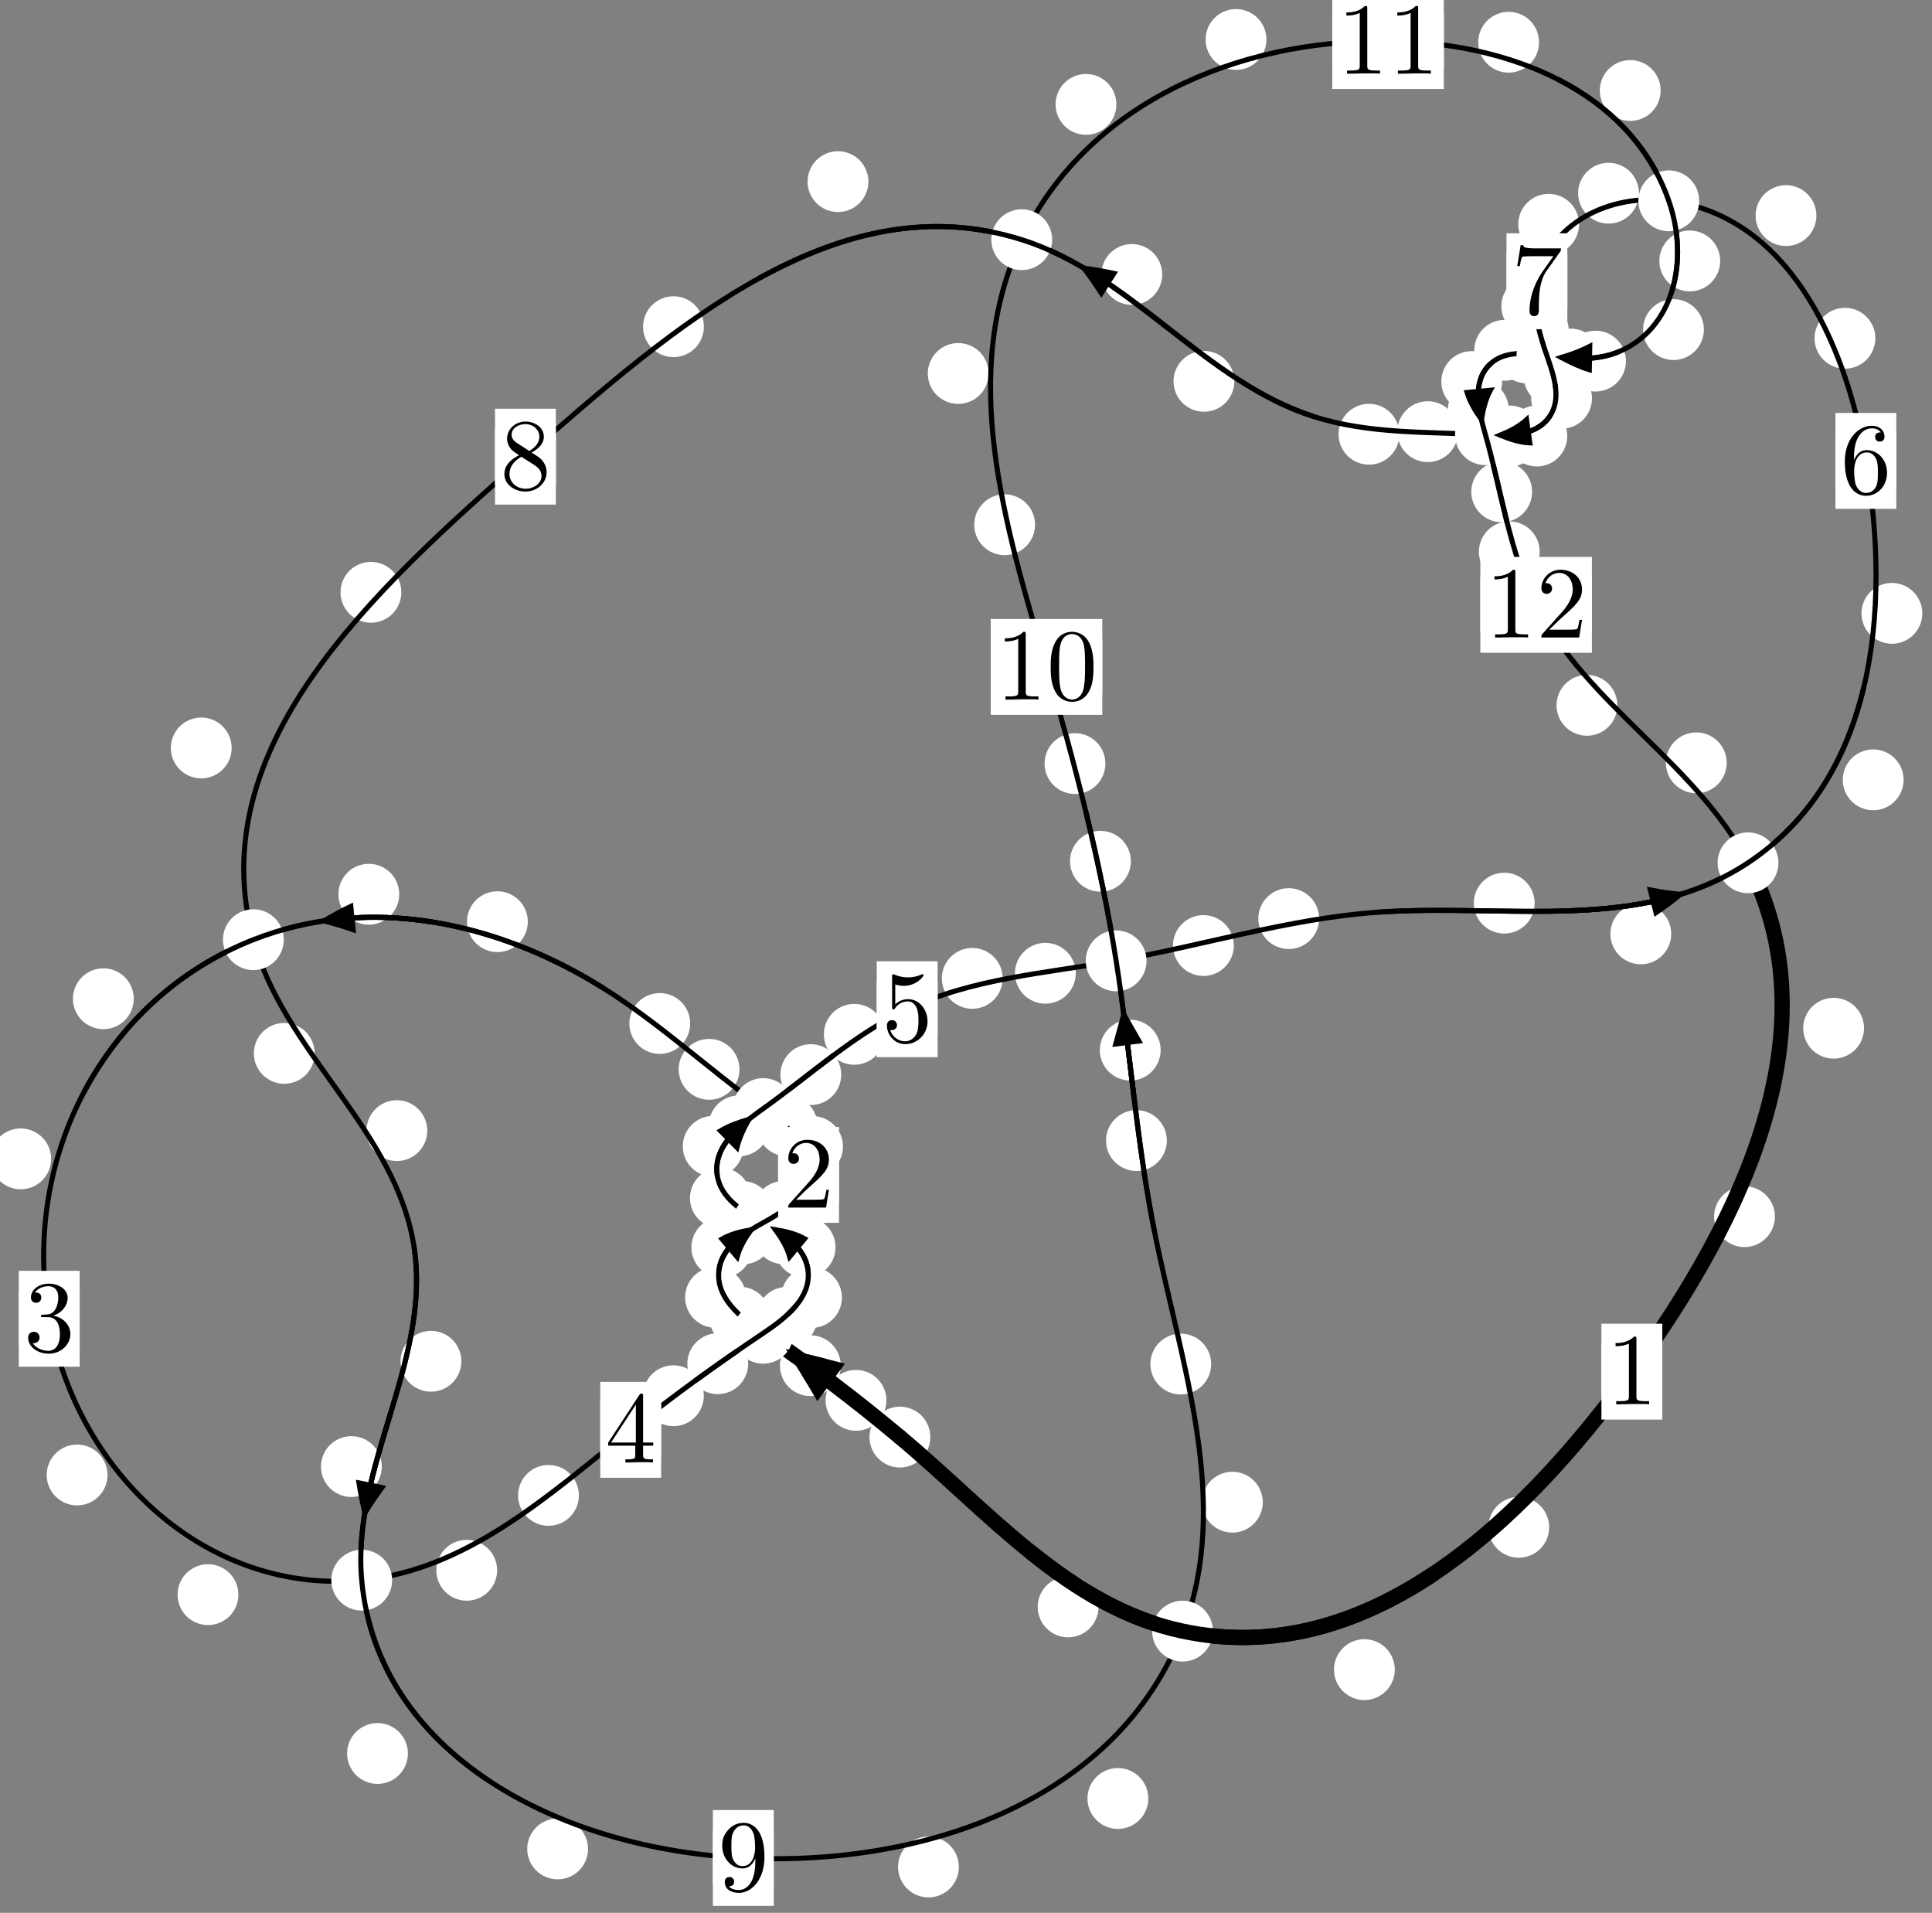 <?xml version="1.0"?>
<!-- Created by MetaPost 1.999 on 2021.07.05:2356 -->
<svg version="1.1" xmlns="http://www.w3.org/2000/svg" xmlns:xlink="http://www.w3.org/1999/xlink" width="189.864" height="187.948" viewBox="0 0 189.864 187.948">
<rect x="0" y="0" width="189.864" height="187.948" fill="#808080" stroke="none"/>
<!-- Original BoundingBox: -75.952896 -56.267349 113.911163 131.680389 -->
  <defs>
    <g transform="scale(0.01,0.01)" id="GLYPHcmr10_48">
      <path style="fill-rule: evenodd;" d="M460 -320C460 -400,455 -480,420 -554C374 -650,292 -666,250 -666C190 -666,117 -640,76 -547C44 -478,39 -400,39 -320C39 -245,43 -155,84 -79C127 2,200 22,249 22C303 22,379 1,423 -94C455 -163,460 -241,460 -320M249 -0C210 -0,151 -25,133 -121C122 -181,122 -273,122 -332C122 -396,122 -462,130 -516C149 -635,224 -644,249 -644C282 -644,348 -626,367 -527C377 -471,377 -395,377 -332C377 -257,377 -189,366 -125C351 -30,294 -0,249 -0"></path>
    </g>
    <g transform="scale(0.01,0.01)" id="GLYPHcmr10_49">
      <path style="fill-rule: evenodd;" d="M294 -640C294 -664,294 -666,271 -666C209 -602,121 -602,89 -602L89 -571C109 -571,168 -571,220 -597L220 -79C220 -43,217 -31,127 -31L95 -31L95 -0L257 -0L130 -3L217 -3L257 -3L297 -3L384 -3L419 -0L419 -31L387 -31C297 -31,294 -42,294 -79"></path>
    </g>
    <g transform="scale(0.01,0.01)" id="GLYPHcmr10_50">
      <path style="fill-rule: evenodd;" d="M127 -77L233 -180C389 -318,449 -372,449 -472C449 -586,359 -666,237 -666C124 -666,50 -574,50 -485C50 -429,100 -429,103 -429C120 -429,155 -441,155 -482C155 -508,137 -534,102 -534C94 -534,92 -534,89 -533C112 -598,166 -635,224 -635C315 -635,358 -554,358 -472C358 -392,308 -313,253 -251L61 -37C50 -26,50 -24,50 -0L421 -0L449 -174L424 -174C419 -144,412 -100,402 -85C395 -77,329 -77,307 -77"></path>
    </g>
    <g transform="scale(0.01,0.01)" id="GLYPHcmr10_51">
      <path style="fill-rule: evenodd;" d="M290 -352C372 -379,430 -449,430 -528C430 -610,342 -666,246 -666C145 -666,69 -606,69 -530C69 -497,91 -478,120 -478C151 -478,171 -500,171 -529C171 -579,124 -579,109 -579C140 -628,206 -641,242 -641C283 -641,338 -619,338 -529C338 -517,336 -459,310 -415C280 -367,246 -364,221 -363C213 -362,189 -360,182 -360C174 -359,167 -358,167 -348C167 -337,174 -337,191 -337L235 -337C317 -337,354 -269,354 -171C354 -35,285 -6,241 -6C198 -6,123 -23,88 -82C123 -77,154 -99,154 -137C154 -173,127 -193,98 -193C74 -193,42 -179,42 -135C42 -44,135 22,244 22C366 22,457 -69,457 -171C457 -253,394 -331,290 -352"></path>
    </g>
    <g transform="scale(0.01,0.01)" id="GLYPHcmr10_52">
      <path style="fill-rule: evenodd;" d="M294 -165L294 -78C294 -42,292 -31,218 -31L197 -31L197 -0L332 -0L238 -3L290 -3L332 -3L374 -3L427 -3L468 -0L468 -31L447 -31C373 -31,371 -42,371 -78L371 -165L471 -165L471 -196L371 -196L371 -651C371 -671,371 -677,355 -677C346 -677,343 -677,335 -665L28 -196L28 -165M300 -196L56 -196L300 -569"></path>
    </g>
    <g transform="scale(0.01,0.01)" id="GLYPHcmr10_53">
      <path style="fill-rule: evenodd;" d="M449 -201C449 -320,367 -420,259 -420C211 -420,168 -404,132 -369L132 -564C152 -558,185 -551,217 -551C340 -551,410 -642,410 -655C410 -661,407 -666,400 -666C399 -666,397 -666,392 -663C372 -654,323 -634,256 -634C216 -634,170 -641,123 -662C115 -665,113 -665,111 -665C101 -665,101 -657,101 -641L101 -345C101 -327,101 -319,115 -319C122 -319,124 -322,128 -328C139 -344,176 -398,257 -398C309 -398,334 -352,342 -334C358 -297,360 -258,360 -208C360 -173,360 -113,336 -71C312 -32,275 -6,229 -6C156 -6,99 -59,82 -118C85 -117,88 -116,99 -116C132 -116,149 -141,149 -165C149 -189,132 -214,99 -214C85 -214,50 -207,50 -161C50 -75,119 22,231 22C347 22,449 -74,449 -201"></path>
    </g>
    <g transform="scale(0.01,0.01)" id="GLYPHcmr10_54">
      <path style="fill-rule: evenodd;" d="M132 -328L132 -352C132 -605,256 -641,307 -641C331 -641,373 -635,395 -601C380 -601,340 -601,340 -556C340 -525,364 -510,386 -510C402 -510,432 -519,432 -558C432 -618,388 -666,305 -666C177 -666,42 -537,42 -316C42 -49,158 22,251 22C362 22,457 -72,457 -204C457 -331,368 -427,257 -427C189 -427,152 -376,132 -328M251 -6C188 -6,158 -66,152 -81C134 -128,134 -208,134 -226C134 -304,166 -404,256 -404C272 -404,318 -404,349 -342C367 -305,367 -254,367 -205C367 -157,367 -107,350 -71C320 -11,274 -6,251 -6"></path>
    </g>
    <g transform="scale(0.01,0.01)" id="GLYPHcmr10_55">
      <path style="fill-rule: evenodd;" d="M476 -609C485 -621,485 -623,485 -644L242 -644C120 -644,118 -657,114 -676L89 -676L56 -470L81 -470C84 -486,93 -549,106 -561C113 -567,191 -567,204 -567L411 -567C400 -551,321 -442,299 -409C209 -274,176 -135,176 -33C176 -23,176 22,222 22C268 22,268 -23,268 -33L268 -84C268 -139,271 -194,279 -248C283 -271,297 -357,341 -419"></path>
    </g>
    <g transform="scale(0.01,0.01)" id="GLYPHcmr10_56">
      <path style="fill-rule: evenodd;" d="M163 -457C117 -487,113 -521,113 -538C113 -599,178 -641,249 -641C322 -641,386 -589,386 -517C386 -460,347 -412,287 -377M309 -362C381 -399,430 -451,430 -517C430 -609,341 -666,250 -666C150 -666,69 -592,69 -499C69 -481,71 -436,113 -389C124 -377,161 -352,186 -335C128 -306,42 -250,42 -151C42 -45,144 22,249 22C362 22,457 -61,457 -168C457 -204,446 -249,408 -291C389 -312,373 -322,309 -362M209 -320L332 -242C360 -223,407 -193,407 -132C407 -58,332 -6,250 -6C164 -6,92 -68,92 -151C92 -209,124 -273,209 -320"></path>
    </g>
    <g transform="scale(0.01,0.01)" id="GLYPHcmr10_57">
      <path style="fill-rule: evenodd;" d="M367 -318L367 -286C367 -52,263 -6,205 -6C188 -6,134 -8,107 -42C151 -42,159 -71,159 -88C159 -119,135 -134,113 -134C97 -134,67 -125,67 -86C67 -19,121 22,206 22C335 22,457 -114,457 -329C457 -598,342 -666,253 -666C198 -666,149 -648,106 -603C65 -558,42 -516,42 -441C42 -316,130 -218,242 -218C303 -218,344 -260,367 -318M243 -241C227 -241,181 -241,150 -304C132 -341,132 -391,132 -440C132 -494,132 -541,153 -578C180 -628,218 -641,253 -641C299 -641,332 -607,349 -562C361 -530,365 -467,365 -421C365 -338,331 -241,243 -241"></path>
    </g>
  </defs>
  <path d="M87.11 137.593C87.11 136.8,86.795 136.04,86.234 135.48C85.674 134.919,84.914 134.604,84.121 134.604C83.328 134.604,82.568 134.919,82.008 135.48C81.447 136.04,81.132 136.8,81.132 137.593C81.132 138.386,81.447 139.146,82.008 139.706C82.568 140.267,83.328 140.582,84.121 140.582C84.914 140.582,85.674 140.267,86.234 139.706C86.795 139.146,87.11 138.386,87.11 137.593Z" style="fill: rgb(100%,100%,100%);stroke: none;"></path>
  <path d="M91.426 141.203C91.426 140.411,91.111 139.651,90.55 139.09C89.99 138.53,89.23 138.215,88.437 138.215C87.644 138.215,86.884 138.53,86.324 139.09C85.763 139.651,85.448 140.411,85.448 141.203C85.448 141.996,85.763 142.756,86.324 143.317C86.884 143.877,87.644 144.192,88.437 144.192C89.23 144.192,89.99 143.877,90.55 143.317C91.111 142.756,91.426 141.996,91.426 141.203Z" style="fill: rgb(100%,100%,100%);stroke: none;"></path>
  <path d="M75.692 129.421C75.692 128.628,75.377 127.868,74.816 127.307C74.256 126.747,73.496 126.432,72.703 126.432C71.91 126.432,71.15 126.747,70.59 127.307C70.029 127.868,69.714 128.628,69.714 129.421C69.714 130.213,70.029 130.973,70.59 131.534C71.15 132.094,71.91 132.409,72.703 132.409C73.496 132.409,74.256 132.094,74.816 131.534C75.377 130.973,75.692 130.213,75.692 129.421Z" style="fill: rgb(100%,100%,100%);stroke: none;"></path>
  <path d="M82.626 134.188C82.626 133.395,82.311 132.635,81.75 132.075C81.19 131.514,80.43 131.199,79.637 131.199C78.844 131.199,78.084 131.514,77.524 132.075C76.963 132.635,76.648 133.395,76.648 134.188C76.648 134.981,76.963 135.741,77.524 136.301C78.084 136.862,78.844 137.177,79.637 137.177C80.43 137.177,81.19 136.862,81.75 136.301C82.311 135.741,82.626 134.981,82.626 134.188Z" style="fill: rgb(100%,100%,100%);stroke: none;"></path>
  <path d="M73.923 122.569C73.923 121.777,73.608 121.017,73.048 120.456C72.487 119.896,71.727 119.581,70.934 119.581C70.141 119.581,69.381 119.896,68.821 120.456C68.26 121.017,67.945 121.777,67.945 122.569C67.945 123.362,68.26 124.122,68.821 124.683C69.381 125.243,70.141 125.558,70.934 125.558C71.727 125.558,72.487 125.243,73.048 124.683C73.608 124.122,73.923 123.362,73.923 122.569Z" style="fill: rgb(100%,100%,100%);stroke: none;"></path>
  <path d="M73.305 127.477C73.305 126.685,72.99 125.925,72.429 125.364C71.869 124.804,71.109 124.489,70.316 124.489C69.523 124.489,68.763 124.804,68.203 125.364C67.642 125.925,67.327 126.685,67.327 127.477C67.327 128.27,67.642 129.03,68.203 129.591C68.763 130.151,69.523 130.466,70.316 130.466C71.109 130.466,71.869 130.151,72.429 129.591C72.99 129.03,73.305 128.27,73.305 127.477Z" style="fill: rgb(100%,100%,100%);stroke: none;"></path>
  <path d="M80.008 119.027C80.008 118.234,79.693 117.474,79.132 116.914C78.572 116.353,77.812 116.038,77.019 116.038C76.226 116.038,75.466 116.353,74.906 116.914C74.345 117.474,74.03 118.234,74.03 119.027C74.03 119.82,74.345 120.58,74.906 121.14C75.466 121.701,76.226 122.016,77.019 122.016C77.812 122.016,78.572 121.701,79.132 121.14C79.693 120.58,80.008 119.82,80.008 119.027Z" style="fill: rgb(100%,100%,100%);stroke: none;"></path>
  <path d="M76 121.239C76 120.446,75.685 119.686,75.124 119.126C74.564 118.565,73.804 118.25,73.011 118.25C72.218 118.25,71.458 118.565,70.898 119.126C70.337 119.686,70.022 120.446,70.022 121.239C70.022 122.032,70.337 122.792,70.898 123.352C71.458 123.913,72.218 124.228,73.011 124.228C73.804 124.228,74.564 123.913,75.124 123.352C75.685 122.792,76 122.032,76 121.239Z" style="fill: rgb(100%,100%,100%);stroke: none;"></path>
  <path d="M82.841 112.653C82.841 111.86,82.526 111.1,81.966 110.54C81.406 109.979,80.645 109.664,79.853 109.664C79.06 109.664,78.3 109.979,77.739 110.54C77.179 111.1,76.864 111.86,76.864 112.653C76.864 113.446,77.179 114.206,77.739 114.766C78.3 115.327,79.06 115.642,79.853 115.642C80.645 115.642,81.406 115.327,81.966 114.766C82.526 114.206,82.841 113.446,82.841 112.653Z" style="fill: rgb(100%,100%,100%);stroke: none;"></path>
  <path d="M82.13 117.698C82.13 116.906,81.815 116.146,81.254 115.585C80.694 115.025,79.934 114.71,79.141 114.71C78.348 114.71,77.588 115.025,77.028 115.585C76.467 116.146,76.152 116.906,76.152 117.698C76.152 118.491,76.467 119.251,77.028 119.812C77.588 120.372,78.348 120.687,79.141 120.687C79.934 120.687,80.694 120.372,81.254 119.812C81.815 119.251,82.13 118.491,82.13 117.698Z" style="fill: rgb(100%,100%,100%);stroke: none;"></path>
  <path d="M72.673 105.071C72.673 104.278,72.358 103.518,71.798 102.957C71.237 102.397,70.477 102.082,69.684 102.082C68.892 102.082,68.131 102.397,67.571 102.957C67.01 103.518,66.696 104.278,66.696 105.071C66.696 105.863,67.01 106.623,67.571 107.184C68.131 107.744,68.892 108.059,69.684 108.059C70.477 108.059,71.237 107.744,71.798 107.184C72.358 106.623,72.673 105.863,72.673 105.071Z" style="fill: rgb(100%,100%,100%);stroke: none;"></path>
  <path d="M80.347 110.626C80.347 109.834,80.032 109.073,79.472 108.513C78.912 107.952,78.151 107.638,77.359 107.638C76.566 107.638,75.806 107.952,75.245 108.513C74.685 109.073,74.37 109.834,74.37 110.626C74.37 111.419,74.685 112.179,75.245 112.74C75.806 113.3,76.566 113.615,77.359 113.615C78.151 113.615,78.912 113.3,79.472 112.74C80.032 112.179,80.347 111.419,80.347 110.626Z" style="fill: rgb(100%,100%,100%);stroke: none;"></path>
  <path d="M51.87 90.563C51.87 89.77,51.555 89.01,50.995 88.449C50.434 87.889,49.674 87.574,48.881 87.574C48.089 87.574,47.329 87.889,46.768 88.449C46.208 89.01,45.893 89.77,45.893 90.563C45.893 91.355,46.208 92.115,46.768 92.676C47.329 93.236,48.089 93.551,48.881 93.551C49.674 93.551,50.434 93.236,50.995 92.676C51.555 92.115,51.87 91.355,51.87 90.563Z" style="fill: rgb(100%,100%,100%);stroke: none;"></path>
  <path d="M67.827 100.565C67.827 99.772,67.512 99.012,66.951 98.452C66.391 97.891,65.631 97.576,64.838 97.576C64.045 97.576,63.285 97.891,62.725 98.452C62.164 99.012,61.849 99.772,61.849 100.565C61.849 101.358,62.164 102.118,62.725 102.678C63.285 103.239,64.045 103.554,64.838 103.554C65.631 103.554,66.391 103.239,66.951 102.678C67.512 102.118,67.827 101.358,67.827 100.565Z" style="fill: rgb(100%,100%,100%);stroke: none;"></path>
  <path d="M13.144 98.134C13.144 97.341,12.829 96.581,12.268 96.021C11.708 95.46,10.948 95.145,10.155 95.145C9.362 95.145,8.602 95.46,8.042 96.021C7.481 96.581,7.166 97.341,7.166 98.134C7.166 98.927,7.481 99.687,8.042 100.247C8.602 100.808,9.362 101.123,10.155 101.123C10.948 101.123,11.708 100.808,12.268 100.247C12.829 99.687,13.144 98.927,13.144 98.134Z" style="fill: rgb(100%,100%,100%);stroke: none;"></path>
  <path d="M39.235 87.866C39.235 87.073,38.92 86.313,38.359 85.752C37.799 85.192,37.039 84.877,36.246 84.877C35.453 84.877,34.693 85.192,34.133 85.752C33.572 86.313,33.257 87.073,33.257 87.866C33.257 88.658,33.572 89.419,34.133 89.979C34.693 90.539,35.453 90.854,36.246 90.854C37.039 90.854,37.799 90.539,38.359 89.979C38.92 89.419,39.235 88.658,39.235 87.866Z" style="fill: rgb(100%,100%,100%);stroke: none;"></path>
  <path d="M10.566 144.926C10.566 144.133,10.251 143.373,9.69 142.813C9.13 142.252,8.37 141.937,7.577 141.937C6.784 141.937,6.024 142.252,5.464 142.813C4.903 143.373,4.588 144.133,4.588 144.926C4.588 145.719,4.903 146.479,5.464 147.039C6.024 147.6,6.784 147.915,7.577 147.915C8.37 147.915,9.13 147.6,9.69 147.039C10.251 146.479,10.566 145.719,10.566 144.926Z" style="fill: rgb(100%,100%,100%);stroke: none;"></path>
  <path d="M5.025 113.866C5.025 113.074,4.71 112.314,4.149 111.753C3.589 111.193,2.829 110.878,2.036 110.878C1.243 110.878,0.483 111.193,-0.077 111.753C-0.638 112.314,-0.953 113.074,-0.953 113.866C-0.953 114.659,-0.638 115.419,-0.077 115.98C0.483 116.54,1.243 116.855,2.036 116.855C2.829 116.855,3.589 116.54,4.149 115.98C4.71 115.419,5.025 114.659,5.025 113.866Z" style="fill: rgb(100%,100%,100%);stroke: none;"></path>
  <path d="M48.855 154.291C48.855 153.498,48.54 152.738,47.98 152.177C47.419 151.617,46.659 151.302,45.866 151.302C45.074 151.302,44.313 151.617,43.753 152.177C43.193 152.738,42.878 153.498,42.878 154.291C42.878 155.083,43.193 155.843,43.753 156.404C44.313 156.964,45.074 157.279,45.866 157.279C46.659 157.279,47.419 156.964,47.98 156.404C48.54 155.843,48.855 155.083,48.855 154.291Z" style="fill: rgb(100%,100%,100%);stroke: none;"></path>
  <path d="M23.428 156.685C23.428 155.892,23.114 155.132,22.553 154.571C21.993 154.011,21.232 153.696,20.44 153.696C19.647 153.696,18.887 154.011,18.326 154.571C17.766 155.132,17.451 155.892,17.451 156.685C17.451 157.477,17.766 158.238,18.326 158.798C18.887 159.359,19.647 159.673,20.44 159.673C21.232 159.673,21.993 159.359,22.553 158.798C23.114 158.238,23.428 157.477,23.428 156.685Z" style="fill: rgb(100%,100%,100%);stroke: none;"></path>
  <path d="M69.169 137.141C69.169 136.348,68.854 135.588,68.294 135.028C67.733 134.467,66.973 134.152,66.18 134.152C65.388 134.152,64.628 134.467,64.067 135.028C63.507 135.588,63.192 136.348,63.192 137.141C63.192 137.934,63.507 138.694,64.067 139.254C64.628 139.815,65.388 140.13,66.18 140.13C66.973 140.13,67.733 139.815,68.294 139.254C68.854 138.694,69.169 137.934,69.169 137.141Z" style="fill: rgb(100%,100%,100%);stroke: none;"></path>
  <path d="M56.89 146.932C56.89 146.139,56.575 145.379,56.015 144.818C55.454 144.258,54.694 143.943,53.901 143.943C53.109 143.943,52.348 144.258,51.788 144.818C51.227 145.379,50.913 146.139,50.913 146.932C50.913 147.724,51.227 148.485,51.788 149.045C52.348 149.606,53.109 149.921,53.901 149.921C54.694 149.921,55.454 149.606,56.015 149.045C56.575 148.485,56.89 147.724,56.89 146.932Z" style="fill: rgb(100%,100%,100%);stroke: none;"></path>
  <path d="M80.322 129.436C80.322 128.643,80.007 127.883,79.447 127.322C78.886 126.762,78.126 126.447,77.333 126.447C76.541 126.447,75.781 126.762,75.22 127.322C74.66 127.883,74.345 128.643,74.345 129.436C74.345 130.228,74.66 130.989,75.22 131.549C75.781 132.11,76.541 132.424,77.333 132.424C78.126 132.424,78.886 132.11,79.447 131.549C80.007 130.989,80.322 130.228,80.322 129.436Z" style="fill: rgb(100%,100%,100%);stroke: none;"></path>
  <path d="M73.526 133.992C73.526 133.199,73.211 132.439,72.65 131.879C72.09 131.318,71.33 131.003,70.537 131.003C69.744 131.003,68.984 131.318,68.424 131.879C67.863 132.439,67.548 133.199,67.548 133.992C67.548 134.785,67.863 135.545,68.424 136.105C68.984 136.666,69.744 136.981,70.537 136.981C71.33 136.981,72.09 136.666,72.65 136.105C73.211 135.545,73.526 134.785,73.526 133.992Z" style="fill: rgb(100%,100%,100%);stroke: none;"></path>
  <path d="M82.108 122.551C82.108 121.758,81.793 120.998,81.232 120.437C80.672 119.877,79.912 119.562,79.119 119.562C78.326 119.562,77.566 119.877,77.006 120.437C76.445 120.998,76.13 121.758,76.13 122.551C76.13 123.343,76.445 124.104,77.006 124.664C77.566 125.225,78.326 125.539,79.119 125.539C79.912 125.539,80.672 125.225,81.232 124.664C81.793 124.104,82.108 123.343,82.108 122.551Z" style="fill: rgb(100%,100%,100%);stroke: none;"></path>
  <path d="M82.737 127.488C82.737 126.696,82.422 125.935,81.861 125.375C81.301 124.814,80.541 124.499,79.748 124.499C78.955 124.499,78.195 124.814,77.635 125.375C77.074 125.935,76.759 126.696,76.759 127.488C76.759 128.281,77.074 129.041,77.635 129.602C78.195 130.162,78.955 130.477,79.748 130.477C80.541 130.477,81.301 130.162,81.861 129.602C82.422 129.041,82.737 128.281,82.737 127.488Z" style="fill: rgb(100%,100%,100%);stroke: none;"></path>
  <path d="M75.939 119.038C75.939 118.246,75.625 117.485,75.064 116.925C74.504 116.365,73.743 116.05,72.951 116.05C72.158 116.05,71.398 116.365,70.837 116.925C70.277 117.485,69.962 118.246,69.962 119.038C69.962 119.831,70.277 120.591,70.837 121.152C71.398 121.712,72.158 122.027,72.951 122.027C73.743 122.027,74.504 121.712,75.064 121.152C75.625 120.591,75.939 119.831,75.939 119.038Z" style="fill: rgb(100%,100%,100%);stroke: none;"></path>
  <path d="M80.004 121.226C80.004 120.433,79.689 119.673,79.128 119.113C78.568 118.552,77.808 118.237,77.015 118.237C76.222 118.237,75.462 118.552,74.902 119.113C74.341 119.673,74.026 120.433,74.026 121.226C74.026 122.019,74.341 122.779,74.902 123.339C75.462 123.9,76.222 124.215,77.015 124.215C77.808 124.215,78.568 123.9,79.128 123.339C79.689 122.779,80.004 122.019,80.004 121.226Z" style="fill: rgb(100%,100%,100%);stroke: none;"></path>
  <path d="M73.077 112.632C73.077 111.84,72.762 111.08,72.202 110.519C71.641 109.959,70.881 109.644,70.088 109.644C69.296 109.644,68.535 109.959,67.975 110.519C67.415 111.08,67.1 111.84,67.1 112.632C67.1 113.425,67.415 114.185,67.975 114.746C68.535 115.306,69.296 115.621,70.088 115.621C70.881 115.621,71.641 115.306,72.202 114.746C72.762 114.185,73.077 113.425,73.077 112.632Z" style="fill: rgb(100%,100%,100%);stroke: none;"></path>
  <path d="M73.783 117.715C73.783 116.922,73.468 116.162,72.908 115.601C72.348 115.041,71.587 114.726,70.795 114.726C70.002 114.726,69.242 115.041,68.681 115.601C68.121 116.162,67.806 116.922,67.806 117.715C67.806 118.507,68.121 119.268,68.681 119.828C69.242 120.389,70.002 120.704,70.795 120.704C71.587 120.704,72.348 120.389,72.908 119.828C73.468 119.268,73.783 118.507,73.783 117.715Z" style="fill: rgb(100%,100%,100%);stroke: none;"></path>
  <path d="M82.671 105.589C82.671 104.796,82.356 104.036,81.796 103.476C81.235 102.915,80.475 102.6,79.683 102.6C78.89 102.6,78.13 102.915,77.569 103.476C77.009 104.036,76.694 104.796,76.694 105.589C76.694 106.382,77.009 107.142,77.569 107.702C78.13 108.263,78.89 108.578,79.683 108.578C80.475 108.578,81.235 108.263,81.796 107.702C82.356 107.142,82.671 106.382,82.671 105.589Z" style="fill: rgb(100%,100%,100%);stroke: none;"></path>
  <path d="M75.621 110.623C75.621 109.83,75.306 109.07,74.746 108.509C74.185 107.949,73.425 107.634,72.633 107.634C71.84 107.634,71.08 107.949,70.519 108.509C69.959 109.07,69.644 109.83,69.644 110.623C69.644 111.415,69.959 112.175,70.519 112.736C71.08 113.296,71.84 113.611,72.633 113.611C73.425 113.611,74.185 113.296,74.746 112.736C75.306 112.175,75.621 111.415,75.621 110.623Z" style="fill: rgb(100%,100%,100%);stroke: none;"></path>
  <path d="M98.535 96.133C98.535 95.34,98.22 94.58,97.659 94.019C97.099 93.459,96.339 93.144,95.546 93.144C94.753 93.144,93.993 93.459,93.433 94.019C92.872 94.58,92.557 95.34,92.557 96.133C92.557 96.925,92.872 97.686,93.433 98.246C93.993 98.806,94.753 99.121,95.546 99.121C96.339 99.121,97.099 98.806,97.659 98.246C98.22 97.686,98.535 96.925,98.535 96.133Z" style="fill: rgb(100%,100%,100%);stroke: none;"></path>
  <path d="M86.943 101.629C86.943 100.836,86.628 100.076,86.067 99.515C85.507 98.955,84.747 98.64,83.954 98.64C83.161 98.64,82.401 98.955,81.841 99.515C81.28 100.076,80.965 100.836,80.965 101.629C80.965 102.421,81.28 103.181,81.841 103.742C82.401 104.302,83.161 104.617,83.954 104.617C84.747 104.617,85.507 104.302,86.067 103.742C86.628 103.181,86.943 102.421,86.943 101.629Z" style="fill: rgb(100%,100%,100%);stroke: none;"></path>
  <path d="M121.253 92.905C121.253 92.112,120.938 91.352,120.378 90.792C119.817 90.231,119.057 89.916,118.264 89.916C117.472 89.916,116.711 90.231,116.151 90.792C115.59 91.352,115.276 92.112,115.276 92.905C115.276 93.698,115.59 94.458,116.151 95.018C116.711 95.579,117.472 95.894,118.264 95.894C119.057 95.894,119.817 95.579,120.378 95.018C120.938 94.458,121.253 93.698,121.253 92.905Z" style="fill: rgb(100%,100%,100%);stroke: none;"></path>
  <path d="M105.72 95.63C105.72 94.838,105.405 94.078,104.845 93.517C104.284 92.957,103.524 92.642,102.731 92.642C101.939 92.642,101.178 92.957,100.618 93.517C100.057 94.078,99.742 94.838,99.742 95.63C99.742 96.423,100.057 97.183,100.618 97.744C101.178 98.304,101.939 98.619,102.731 98.619C103.524 98.619,104.284 98.304,104.845 97.744C105.405 97.183,105.72 96.423,105.72 95.63Z" style="fill: rgb(100%,100%,100%);stroke: none;"></path>
  <path d="M150.813 88.738C150.813 87.946,150.498 87.185,149.937 86.625C149.377 86.064,148.617 85.749,147.824 85.749C147.031 85.749,146.271 86.064,145.711 86.625C145.15 87.185,144.835 87.946,144.835 88.738C144.835 89.531,145.15 90.291,145.711 90.852C146.271 91.412,147.031 91.727,147.824 91.727C148.617 91.727,149.377 91.412,149.937 90.852C150.498 90.291,150.813 89.531,150.813 88.738Z" style="fill: rgb(100%,100%,100%);stroke: none;"></path>
  <path d="M129.636 90.259C129.636 89.466,129.321 88.706,128.761 88.146C128.2 87.585,127.44 87.27,126.647 87.27C125.855 87.27,125.094 87.585,124.534 88.146C123.973 88.706,123.659 89.466,123.659 90.259C123.659 91.052,123.973 91.812,124.534 92.372C125.094 92.933,125.855 93.248,126.647 93.248C127.44 93.248,128.2 92.933,128.761 92.372C129.321 91.812,129.636 91.052,129.636 90.259Z" style="fill: rgb(100%,100%,100%);stroke: none;"></path>
  <path d="M187.073 76.622C187.073 75.829,186.758 75.069,186.197 74.509C185.637 73.948,184.877 73.633,184.084 73.633C183.291 73.633,182.531 73.948,181.971 74.509C181.41 75.069,181.095 75.829,181.095 76.622C181.095 77.415,181.41 78.175,181.971 78.735C182.531 79.296,183.291 79.611,184.084 79.611C184.877 79.611,185.637 79.296,186.197 78.735C186.758 78.175,187.073 77.415,187.073 76.622Z" style="fill: rgb(100%,100%,100%);stroke: none;"></path>
  <path d="M164.237 91.762C164.237 90.969,163.922 90.209,163.361 89.648C162.801 89.088,162.04 88.773,161.248 88.773C160.455 88.773,159.695 89.088,159.134 89.648C158.574 90.209,158.259 90.969,158.259 91.762C158.259 92.554,158.574 93.314,159.134 93.875C159.695 94.435,160.455 94.75,161.248 94.75C162.04 94.75,162.801 94.435,163.361 93.875C163.922 93.314,164.237 92.554,164.237 91.762Z" style="fill: rgb(100%,100%,100%);stroke: none;"></path>
  <path d="M184.298 33.235C184.298 32.443,183.983 31.682,183.423 31.122C182.862 30.562,182.102 30.247,181.31 30.247C180.517 30.247,179.757 30.562,179.196 31.122C178.636 31.682,178.321 32.443,178.321 33.235C178.321 34.028,178.636 34.788,179.196 35.349C179.757 35.909,180.517 36.224,181.31 36.224C182.102 36.224,182.862 35.909,183.423 35.349C183.983 34.788,184.298 34.028,184.298 33.235Z" style="fill: rgb(100%,100%,100%);stroke: none;"></path>
  <path d="M188.911 60.265C188.911 59.472,188.596 58.712,188.036 58.152C187.475 57.591,186.715 57.276,185.922 57.276C185.13 57.276,184.37 57.591,183.809 58.152C183.249 58.712,182.934 59.472,182.934 60.265C182.934 61.058,183.249 61.818,183.809 62.378C184.37 62.939,185.13 63.254,185.922 63.254C186.715 63.254,187.475 62.939,188.036 62.378C188.596 61.818,188.911 61.058,188.911 60.265Z" style="fill: rgb(100%,100%,100%);stroke: none;"></path>
  <path d="M161.065 18.983C161.065 18.19,160.75 17.43,160.189 16.87C159.629 16.309,158.869 15.994,158.076 15.994C157.283 15.994,156.523 16.309,155.963 16.87C155.402 17.43,155.087 18.19,155.087 18.983C155.087 19.776,155.402 20.536,155.963 21.096C156.523 21.657,157.283 21.972,158.076 21.972C158.869 21.972,159.629 21.657,160.189 21.096C160.75 20.536,161.065 19.776,161.065 18.983Z" style="fill: rgb(100%,100%,100%);stroke: none;"></path>
  <path d="M178.504 21.184C178.504 20.391,178.189 19.631,177.629 19.07C177.069 18.51,176.308 18.195,175.516 18.195C174.723 18.195,173.963 18.51,173.402 19.07C172.842 19.631,172.527 20.391,172.527 21.184C172.527 21.976,172.842 22.737,173.402 23.297C173.963 23.857,174.723 24.172,175.516 24.172C176.308 24.172,177.069 23.857,177.629 23.297C178.189 22.737,178.504 21.976,178.504 21.184Z" style="fill: rgb(100%,100%,100%);stroke: none;"></path>
  <path d="M153.52 30.095C153.52 29.302,153.205 28.542,152.645 27.981C152.084 27.421,151.324 27.106,150.532 27.106C149.739 27.106,148.979 27.421,148.418 27.981C147.858 28.542,147.543 29.302,147.543 30.095C147.543 30.887,147.858 31.647,148.418 32.208C148.979 32.768,149.739 33.083,150.532 33.083C151.324 33.083,152.084 32.768,152.645 32.208C153.205 31.647,153.52 30.887,153.52 30.095Z" style="fill: rgb(100%,100%,100%);stroke: none;"></path>
  <path d="M155.181 22.036C155.181 21.244,154.866 20.484,154.306 19.923C153.745 19.363,152.985 19.048,152.192 19.048C151.4 19.048,150.639 19.363,150.079 19.923C149.518 20.484,149.204 21.244,149.204 22.036C149.204 22.829,149.518 23.589,150.079 24.15C150.639 24.71,151.4 25.025,152.192 25.025C152.985 25.025,153.745 24.71,154.306 24.15C154.866 23.589,155.181 22.829,155.181 22.036Z" style="fill: rgb(100%,100%,100%);stroke: none;"></path>
  <path d="M155.707 36.947C155.707 36.155,155.392 35.395,154.832 34.834C154.271 34.274,153.511 33.959,152.718 33.959C151.926 33.959,151.166 34.274,150.605 34.834C150.045 35.395,149.73 36.155,149.73 36.947C149.73 37.74,150.045 38.5,150.605 39.061C151.166 39.621,151.926 39.936,152.718 39.936C153.511 39.936,154.271 39.621,154.832 39.061C155.392 38.5,155.707 37.74,155.707 36.947Z" style="fill: rgb(100%,100%,100%);stroke: none;"></path>
  <path d="M154.181 32.587C154.181 31.794,153.866 31.034,153.305 30.473C152.745 29.913,151.985 29.598,151.192 29.598C150.399 29.598,149.639 29.913,149.079 30.473C148.518 31.034,148.203 31.794,148.203 32.587C148.203 33.379,148.518 34.14,149.079 34.7C149.639 35.26,150.399 35.575,151.192 35.575C151.985 35.575,152.745 35.26,153.305 34.7C153.866 34.14,154.181 33.379,154.181 32.587Z" style="fill: rgb(100%,100%,100%);stroke: none;"></path>
  <path d="M154.017 42.843C154.017 42.05,153.702 41.29,153.142 40.73C152.581 40.169,151.821 39.854,151.028 39.854C150.236 39.854,149.475 40.169,148.915 40.73C148.354 41.29,148.039 42.05,148.039 42.843C148.039 43.636,148.354 44.396,148.915 44.956C149.475 45.517,150.236 45.832,151.028 45.832C151.821 45.832,152.581 45.517,153.142 44.956C153.702 44.396,154.017 43.636,154.017 42.843Z" style="fill: rgb(100%,100%,100%);stroke: none;"></path>
  <path d="M156.45 39.135C156.45 38.342,156.135 37.582,155.574 37.022C155.014 36.461,154.254 36.146,153.461 36.146C152.668 36.146,151.908 36.461,151.348 37.022C150.787 37.582,150.472 38.342,150.472 39.135C150.472 39.928,150.787 40.688,151.348 41.248C151.908 41.809,152.668 42.124,153.461 42.124C154.254 42.124,155.014 41.809,155.574 41.248C156.135 40.688,156.45 39.928,156.45 39.135Z" style="fill: rgb(100%,100%,100%);stroke: none;"></path>
  <path d="M143.297 42.415C143.297 41.622,142.982 40.862,142.421 40.302C141.861 39.741,141.101 39.426,140.308 39.426C139.515 39.426,138.755 39.741,138.195 40.302C137.634 40.862,137.319 41.622,137.319 42.415C137.319 43.208,137.634 43.968,138.195 44.528C138.755 45.089,139.515 45.404,140.308 45.404C141.101 45.404,141.861 45.089,142.421 44.528C142.982 43.968,143.297 43.208,143.297 42.415Z" style="fill: rgb(100%,100%,100%);stroke: none;"></path>
  <path d="M151.367 42.843C151.367 42.05,151.052 41.29,150.491 40.73C149.931 40.169,149.171 39.854,148.378 39.854C147.585 39.854,146.825 40.169,146.265 40.73C145.704 41.29,145.389 42.05,145.389 42.843C145.389 43.636,145.704 44.396,146.265 44.956C146.825 45.517,147.585 45.832,148.378 45.832C149.171 45.832,149.931 45.517,150.491 44.956C151.052 44.396,151.367 43.636,151.367 42.843Z" style="fill: rgb(100%,100%,100%);stroke: none;"></path>
  <path d="M121.303 37.468C121.303 36.676,120.988 35.915,120.427 35.355C119.867 34.794,119.107 34.48,118.314 34.48C117.521 34.48,116.761 34.794,116.201 35.355C115.64 35.915,115.325 36.676,115.325 37.468C115.325 38.261,115.64 39.021,116.201 39.582C116.761 40.142,117.521 40.457,118.314 40.457C119.107 40.457,119.867 40.142,120.427 39.582C120.988 39.021,121.303 38.261,121.303 37.468Z" style="fill: rgb(100%,100%,100%);stroke: none;"></path>
  <path d="M137.522 42.668C137.522 41.876,137.207 41.116,136.646 40.555C136.086 39.995,135.325 39.68,134.533 39.68C133.74 39.68,132.98 39.995,132.419 40.555C131.859 41.116,131.544 41.876,131.544 42.668C131.544 43.461,131.859 44.221,132.419 44.782C132.98 45.342,133.74 45.657,134.533 45.657C135.325 45.657,136.086 45.342,136.646 44.782C137.207 44.221,137.522 43.461,137.522 42.668Z" style="fill: rgb(100%,100%,100%);stroke: none;"></path>
  <path d="M85.34 17.846C85.34 17.054,85.025 16.294,84.464 15.733C83.904 15.173,83.144 14.858,82.351 14.858C81.558 14.858,80.798 15.173,80.238 15.733C79.677 16.294,79.362 17.054,79.362 17.846C79.362 18.639,79.677 19.399,80.238 19.96C80.798 20.52,81.558 20.835,82.351 20.835C83.144 20.835,83.904 20.52,84.464 19.96C85.025 19.399,85.34 18.639,85.34 17.846Z" style="fill: rgb(100%,100%,100%);stroke: none;"></path>
  <path d="M114.215 26.969C114.215 26.176,113.9 25.416,113.34 24.856C112.779 24.295,112.019 23.98,111.227 23.98C110.434 23.98,109.674 24.295,109.113 24.856C108.553 25.416,108.238 26.176,108.238 26.969C108.238 27.762,108.553 28.522,109.113 29.082C109.674 29.643,110.434 29.958,111.227 29.958C112.019 29.958,112.779 29.643,113.34 29.082C113.9 28.522,114.215 27.762,114.215 26.969Z" style="fill: rgb(100%,100%,100%);stroke: none;"></path>
  <path d="M39.442 58.199C39.442 57.406,39.127 56.646,38.566 56.085C38.006 55.525,37.246 55.21,36.453 55.21C35.66 55.21,34.9 55.525,34.34 56.085C33.779 56.646,33.464 57.406,33.464 58.199C33.464 58.991,33.779 59.751,34.34 60.312C34.9 60.872,35.66 61.187,36.453 61.187C37.246 61.187,38.006 60.872,38.566 60.312C39.127 59.751,39.442 58.991,39.442 58.199Z" style="fill: rgb(100%,100%,100%);stroke: none;"></path>
  <path d="M69.174 32.1C69.174 31.308,68.859 30.548,68.299 29.987C67.738 29.427,66.978 29.112,66.185 29.112C65.393 29.112,64.632 29.427,64.072 29.987C63.511 30.548,63.196 31.308,63.196 32.1C63.196 32.893,63.511 33.653,64.072 34.214C64.632 34.774,65.393 35.089,66.185 35.089C66.978 35.089,67.738 34.774,68.299 34.214C68.859 33.653,69.174 32.893,69.174 32.1Z" style="fill: rgb(100%,100%,100%);stroke: none;"></path>
  <path d="M30.924 103.501C30.924 102.708,30.609 101.948,30.049 101.388C29.488 100.827,28.728 100.512,27.936 100.512C27.143 100.512,26.383 100.827,25.822 101.388C25.262 101.948,24.947 102.708,24.947 103.501C24.947 104.294,25.262 105.054,25.822 105.614C26.383 106.175,27.143 106.49,27.936 106.49C28.728 106.49,29.488 106.175,30.049 105.614C30.609 105.054,30.924 104.294,30.924 103.501Z" style="fill: rgb(100%,100%,100%);stroke: none;"></path>
  <path d="M22.765 73.491C22.765 72.699,22.45 71.939,21.89 71.378C21.329 70.818,20.569 70.503,19.777 70.503C18.984 70.503,18.224 70.818,17.663 71.378C17.103 71.939,16.788 72.699,16.788 73.491C16.788 74.284,17.103 75.044,17.663 75.605C18.224 76.165,18.984 76.48,19.777 76.48C20.569 76.48,21.329 76.165,21.89 75.605C22.45 75.044,22.765 74.284,22.765 73.491Z" style="fill: rgb(100%,100%,100%);stroke: none;"></path>
  <path d="M45.34 133.754C45.34 132.962,45.025 132.201,44.464 131.641C43.904 131.081,43.144 130.766,42.351 130.766C41.558 130.766,40.798 131.081,40.238 131.641C39.677 132.201,39.362 132.962,39.362 133.754C39.362 134.547,39.677 135.307,40.238 135.868C40.798 136.428,41.558 136.743,42.351 136.743C43.144 136.743,43.904 136.428,44.464 135.868C45.025 135.307,45.34 134.547,45.34 133.754Z" style="fill: rgb(100%,100%,100%);stroke: none;"></path>
  <path d="M41.991 111.091C41.991 110.298,41.676 109.538,41.115 108.977C40.555 108.417,39.795 108.102,39.002 108.102C38.209 108.102,37.449 108.417,36.889 108.977C36.328 109.538,36.013 110.298,36.013 111.091C36.013 111.883,36.328 112.643,36.889 113.204C37.449 113.764,38.209 114.079,39.002 114.079C39.795 114.079,40.555 113.764,41.115 113.204C41.676 112.643,41.991 111.883,41.991 111.091Z" style="fill: rgb(100%,100%,100%);stroke: none;"></path>
  <path d="M40.086 172.292C40.086 171.499,39.771 170.739,39.211 170.179C38.65 169.618,37.89 169.303,37.097 169.303C36.305 169.303,35.544 169.618,34.984 170.179C34.424 170.739,34.109 171.499,34.109 172.292C34.109 173.085,34.424 173.845,34.984 174.405C35.544 174.966,36.305 175.281,37.097 175.281C37.89 175.281,38.65 174.966,39.211 174.405C39.771 173.845,40.086 173.085,40.086 172.292Z" style="fill: rgb(100%,100%,100%);stroke: none;"></path>
  <path d="M37.52 144.101C37.52 143.309,37.206 142.549,36.645 141.988C36.085 141.428,35.324 141.113,34.532 141.113C33.739 141.113,32.979 141.428,32.418 141.988C31.858 142.549,31.543 143.309,31.543 144.101C31.543 144.894,31.858 145.654,32.418 146.215C32.979 146.775,33.739 147.09,34.532 147.09C35.324 147.09,36.085 146.775,36.645 146.215C37.206 145.654,37.52 144.894,37.52 144.101Z" style="fill: rgb(100%,100%,100%);stroke: none;"></path>
  <path d="M94.232 183.442C94.232 182.649,93.917 181.889,93.357 181.329C92.796 180.768,92.036 180.453,91.243 180.453C90.451 180.453,89.691 180.768,89.13 181.329C88.57 181.889,88.255 182.649,88.255 183.442C88.255 184.235,88.57 184.995,89.13 185.555C89.691 186.116,90.451 186.431,91.243 186.431C92.036 186.431,92.796 186.116,93.357 185.555C93.917 184.995,94.232 184.235,94.232 183.442Z" style="fill: rgb(100%,100%,100%);stroke: none;"></path>
  <path d="M57.788 181.67C57.788 180.877,57.473 180.117,56.913 179.556C56.352 178.996,55.592 178.681,54.799 178.681C54.007 178.681,53.246 178.996,52.686 179.556C52.126 180.117,51.811 180.877,51.811 181.67C51.811 182.462,52.126 183.223,52.686 183.783C53.246 184.344,54.007 184.658,54.799 184.658C55.592 184.658,56.352 184.344,56.913 183.783C57.473 183.223,57.788 182.462,57.788 181.67Z" style="fill: rgb(100%,100%,100%);stroke: none;"></path>
  <path d="M124.098 147.6C124.098 146.808,123.783 146.048,123.223 145.487C122.662 144.927,121.902 144.612,121.11 144.612C120.317 144.612,119.557 144.927,118.996 145.487C118.436 146.048,118.121 146.808,118.121 147.6C118.121 148.393,118.436 149.153,118.996 149.714C119.557 150.274,120.317 150.589,121.11 150.589C121.902 150.589,122.662 150.274,123.223 149.714C123.783 149.153,124.098 148.393,124.098 147.6Z" style="fill: rgb(100%,100%,100%);stroke: none;"></path>
  <path d="M112.847 176.714C112.847 175.921,112.532 175.161,111.971 174.601C111.411 174.04,110.651 173.725,109.858 173.725C109.065 173.725,108.305 174.04,107.745 174.601C107.184 175.161,106.869 175.921,106.869 176.714C106.869 177.507,107.184 178.267,107.745 178.827C108.305 179.388,109.065 179.703,109.858 179.703C110.651 179.703,111.411 179.388,111.971 178.827C112.532 178.267,112.847 177.507,112.847 176.714Z" style="fill: rgb(100%,100%,100%);stroke: none;"></path>
  <path d="M114.67 112.067C114.67 111.275,114.355 110.515,113.794 109.954C113.234 109.394,112.474 109.079,111.681 109.079C110.888 109.079,110.128 109.394,109.568 109.954C109.007 110.515,108.692 111.275,108.692 112.067C108.692 112.86,109.007 113.62,109.568 114.181C110.128 114.741,110.888 115.056,111.681 115.056C112.474 115.056,113.234 114.741,113.794 114.181C114.355 113.62,114.67 112.86,114.67 112.067Z" style="fill: rgb(100%,100%,100%);stroke: none;"></path>
  <path d="M119.027 134.029C119.027 133.236,118.712 132.476,118.152 131.915C117.591 131.355,116.831 131.04,116.038 131.04C115.246 131.04,114.486 131.355,113.925 131.915C113.365 132.476,113.05 133.236,113.05 134.029C113.05 134.821,113.365 135.582,113.925 136.142C114.486 136.703,115.246 137.018,116.038 137.018C116.831 137.018,117.591 136.703,118.152 136.142C118.712 135.582,119.027 134.821,119.027 134.029Z" style="fill: rgb(100%,100%,100%);stroke: none;"></path>
  <path d="M111.131 84.626C111.131 83.833,110.816 83.073,110.255 82.513C109.695 81.952,108.935 81.637,108.142 81.637C107.349 81.637,106.589 81.952,106.029 82.513C105.468 83.073,105.153 83.833,105.153 84.626C105.153 85.419,105.468 86.179,106.029 86.739C106.589 87.3,107.349 87.615,108.142 87.615C108.935 87.615,109.695 87.3,110.255 86.739C110.816 86.179,111.131 85.419,111.131 84.626Z" style="fill: rgb(100%,100%,100%);stroke: none;"></path>
  <path d="M114.06 103.181C114.06 102.388,113.745 101.628,113.185 101.068C112.624 100.507,111.864 100.192,111.071 100.192C110.279 100.192,109.519 100.507,108.958 101.068C108.398 101.628,108.083 102.388,108.083 103.181C108.083 103.974,108.398 104.734,108.958 105.294C109.519 105.855,110.279 106.17,111.071 106.17C111.864 106.17,112.624 105.855,113.185 105.294C113.745 104.734,114.06 103.974,114.06 103.181Z" style="fill: rgb(100%,100%,100%);stroke: none;"></path>
  <path d="M101.719 51.559C101.719 50.766,101.404 50.006,100.844 49.445C100.283 48.885,99.523 48.57,98.73 48.57C97.938 48.57,97.177 48.885,96.617 49.445C96.056 50.006,95.741 50.766,95.741 51.559C95.741 52.351,96.056 53.111,96.617 53.672C97.177 54.232,97.938 54.547,98.73 54.547C99.523 54.547,100.283 54.232,100.844 53.672C101.404 53.111,101.719 52.351,101.719 51.559Z" style="fill: rgb(100%,100%,100%);stroke: none;"></path>
  <path d="M108.63 75.029C108.63 74.236,108.315 73.476,107.754 72.916C107.194 72.355,106.434 72.04,105.641 72.04C104.848 72.04,104.088 72.355,103.528 72.916C102.967 73.476,102.652 74.236,102.652 75.029C102.652 75.822,102.967 76.582,103.528 77.142C104.088 77.703,104.848 78.018,105.641 78.018C106.434 78.018,107.194 77.703,107.754 77.142C108.315 76.582,108.63 75.822,108.63 75.029Z" style="fill: rgb(100%,100%,100%);stroke: none;"></path>
  <path d="M109.712 10.258C109.712 9.465,109.397 8.705,108.837 8.144C108.276 7.584,107.516 7.269,106.723 7.269C105.931 7.269,105.171 7.584,104.61 8.144C104.05 8.705,103.735 9.465,103.735 10.258C103.735 11.05,104.05 11.81,104.61 12.371C105.171 12.931,105.931 13.246,106.723 13.246C107.516 13.246,108.276 12.931,108.837 12.371C109.397 11.81,109.712 11.05,109.712 10.258Z" style="fill: rgb(100%,100%,100%);stroke: none;"></path>
  <path d="M97.155 36.698C97.155 35.905,96.84 35.145,96.28 34.584C95.719 34.024,94.959 33.709,94.166 33.709C93.374 33.709,92.613 34.024,92.053 34.584C91.492 35.145,91.178 35.905,91.178 36.698C91.178 37.49,91.492 38.251,92.053 38.811C92.613 39.371,93.374 39.686,94.166 39.686C94.959 39.686,95.719 39.371,96.28 38.811C96.84 38.251,97.155 37.49,97.155 36.698Z" style="fill: rgb(100%,100%,100%);stroke: none;"></path>
  <path d="M151.247 4.149C151.247 3.357,150.932 2.596,150.371 2.036C149.811 1.476,149.051 1.161,148.258 1.161C147.465 1.161,146.705 1.476,146.145 2.036C145.584 2.596,145.269 3.357,145.269 4.149C145.269 4.942,145.584 5.702,146.145 6.263C146.705 6.823,147.465 7.138,148.258 7.138C149.051 7.138,149.811 6.823,150.371 6.263C150.932 5.702,151.247 4.942,151.247 4.149Z" style="fill: rgb(100%,100%,100%);stroke: none;"></path>
  <path d="M124.457 3.879C124.457 3.086,124.142 2.326,123.581 1.766C123.021 1.205,122.26 0.89,121.468 0.89C120.675 0.89,119.915 1.205,119.354 1.766C118.794 2.326,118.479 3.086,118.479 3.879C118.479 4.672,118.794 5.432,119.354 5.992C119.915 6.553,120.675 6.868,121.468 6.868C122.26 6.868,123.021 6.553,123.581 5.992C124.142 5.432,124.457 4.672,124.457 3.879Z" style="fill: rgb(100%,100%,100%);stroke: none;"></path>
  <path d="M169.047 25.64C169.047 24.847,168.732 24.087,168.172 23.526C167.611 22.966,166.851 22.651,166.058 22.651C165.266 22.651,164.505 22.966,163.945 23.526C163.384 24.087,163.069 24.847,163.069 25.64C163.069 26.432,163.384 27.193,163.945 27.753C164.505 28.314,165.266 28.628,166.058 28.628C166.851 28.628,167.611 28.314,168.172 27.753C168.732 27.193,169.047 26.432,169.047 25.64Z" style="fill: rgb(100%,100%,100%);stroke: none;"></path>
  <path d="M163.198 8.892C163.198 8.1,162.883 7.34,162.322 6.779C161.762 6.219,161.002 5.904,160.209 5.904C159.416 5.904,158.656 6.219,158.096 6.779C157.535 7.34,157.22 8.1,157.22 8.892C157.22 9.685,157.535 10.445,158.096 11.006C158.656 11.566,159.416 11.881,160.209 11.881C161.002 11.881,161.762 11.566,162.322 11.006C162.883 10.445,163.198 9.685,163.198 8.892Z" style="fill: rgb(100%,100%,100%);stroke: none;"></path>
  <path d="M159.787 35.482C159.787 34.689,159.472 33.929,158.912 33.369C158.351 32.808,157.591 32.493,156.799 32.493C156.006 32.493,155.246 32.808,154.685 33.369C154.125 33.929,153.81 34.689,153.81 35.482C153.81 36.275,154.125 37.035,154.685 37.595C155.246 38.156,156.006 38.471,156.799 38.471C157.591 38.471,158.351 38.156,158.912 37.595C159.472 37.035,159.787 36.275,159.787 35.482Z" style="fill: rgb(100%,100%,100%);stroke: none;"></path>
  <path d="M167.447 32.384C167.447 31.591,167.133 30.831,166.572 30.271C166.012 29.71,165.251 29.395,164.459 29.395C163.666 29.395,162.906 29.71,162.345 30.271C161.785 30.831,161.47 31.591,161.47 32.384C161.47 33.177,161.785 33.937,162.345 34.497C162.906 35.058,163.666 35.373,164.459 35.373C165.251 35.373,166.012 35.058,166.572 34.497C167.133 33.937,167.447 33.177,167.447 32.384Z" style="fill: rgb(100%,100%,100%);stroke: none;"></path>
  <path d="M153.025 34.677C153.025 33.884,152.71 33.124,152.15 32.564C151.589 32.003,150.829 31.688,150.036 31.688C149.244 31.688,148.484 32.003,147.923 32.564C147.363 33.124,147.048 33.884,147.048 34.677C147.048 35.47,147.363 36.23,147.923 36.79C148.484 37.351,149.244 37.666,150.036 37.666C150.829 37.666,151.589 37.351,152.15 36.79C152.71 36.23,153.025 35.47,153.025 34.677Z" style="fill: rgb(100%,100%,100%);stroke: none;"></path>
  <path d="M157.357 35.281C157.357 34.489,157.043 33.728,156.482 33.168C155.922 32.607,155.161 32.293,154.369 32.293C153.576 32.293,152.816 32.607,152.255 33.168C151.695 33.728,151.38 34.489,151.38 35.281C151.38 36.074,151.695 36.834,152.255 37.395C152.816 37.955,153.576 38.27,154.369 38.27C155.161 38.27,155.922 37.955,156.482 37.395C157.043 36.834,157.357 36.074,157.357 35.281Z" style="fill: rgb(100%,100%,100%);stroke: none;"></path>
  <path d="M147.619 37.49C147.619 36.698,147.304 35.937,146.744 35.377C146.183 34.817,145.423 34.502,144.63 34.502C143.838 34.502,143.078 34.817,142.517 35.377C141.957 35.937,141.642 36.698,141.642 37.49C141.642 38.283,141.957 39.043,142.517 39.604C143.078 40.164,143.838 40.479,144.63 40.479C145.423 40.479,146.183 40.164,146.744 39.604C147.304 39.043,147.619 38.283,147.619 37.49Z" style="fill: rgb(100%,100%,100%);stroke: none;"></path>
  <path d="M150.861 34.419C150.861 33.626,150.546 32.866,149.985 32.305C149.425 31.745,148.665 31.43,147.872 31.43C147.079 31.43,146.319 31.745,145.759 32.305C145.198 32.866,144.883 33.626,144.883 34.419C144.883 35.211,145.198 35.971,145.759 36.532C146.319 37.092,147.079 37.407,147.872 37.407C148.665 37.407,149.425 37.092,149.985 36.532C150.546 35.971,150.861 35.211,150.861 34.419Z" style="fill: rgb(100%,100%,100%);stroke: none;"></path>
  <path d="M150.565 48.325C150.565 47.532,150.25 46.772,149.689 46.211C149.129 45.651,148.369 45.336,147.576 45.336C146.783 45.336,146.023 45.651,145.463 46.211C144.902 46.772,144.587 47.532,144.587 48.325C144.587 49.117,144.902 49.878,145.463 50.438C146.023 50.999,146.783 51.313,147.576 51.313C148.369 51.313,149.129 50.999,149.689 50.438C150.25 49.878,150.565 49.117,150.565 48.325Z" style="fill: rgb(100%,100%,100%);stroke: none;"></path>
  <path d="M148.267 40.256C148.267 39.463,147.952 38.703,147.391 38.143C146.831 37.582,146.071 37.267,145.278 37.267C144.485 37.267,143.725 37.582,143.165 38.143C142.604 38.703,142.289 39.463,142.289 40.256C142.289 41.049,142.604 41.809,143.165 42.369C143.725 42.93,144.485 43.245,145.278 43.245C146.071 43.245,146.831 42.93,147.391 42.369C147.952 41.809,148.267 41.049,148.267 40.256Z" style="fill: rgb(100%,100%,100%);stroke: none;"></path>
  <path d="M158.943 69.303C158.943 68.511,158.628 67.751,158.068 67.19C157.508 66.63,156.747 66.315,155.955 66.315C155.162 66.315,154.402 66.63,153.841 67.19C153.281 67.751,152.966 68.511,152.966 69.303C152.966 70.096,153.281 70.856,153.841 71.417C154.402 71.977,155.162 72.292,155.955 72.292C156.747 72.292,157.508 71.977,158.068 71.417C158.628 70.856,158.943 70.096,158.943 69.303Z" style="fill: rgb(100%,100%,100%);stroke: none;"></path>
  <path d="M151.312 54.218C151.312 53.425,150.997 52.665,150.437 52.104C149.876 51.544,149.116 51.229,148.323 51.229C147.531 51.229,146.77 51.544,146.21 52.104C145.65 52.665,145.335 53.425,145.335 54.218C145.335 55.01,145.65 55.771,146.21 56.331C146.77 56.891,147.531 57.206,148.323 57.206C149.116 57.206,149.876 56.891,150.437 56.331C150.997 55.771,151.312 55.01,151.312 54.218Z" style="fill: rgb(100%,100%,100%);stroke: none;"></path>
  <path d="M183.185 101.029C183.185 100.236,182.87 99.476,182.309 98.915C181.749 98.355,180.989 98.04,180.196 98.04C179.403 98.04,178.643 98.355,178.083 98.915C177.522 99.476,177.207 100.236,177.207 101.029C177.207 101.821,177.522 102.582,178.083 103.142C178.643 103.703,179.403 104.018,180.196 104.018C180.989 104.018,181.749 103.703,182.309 103.142C182.87 102.582,183.185 101.821,183.185 101.029Z" style="fill: rgb(100%,100%,100%);stroke: none;"></path>
  <path d="M169.689 74.955C169.689 74.162,169.374 73.402,168.814 72.842C168.253 72.281,167.493 71.966,166.7 71.966C165.908 71.966,165.148 72.281,164.587 72.842C164.027 73.402,163.712 74.162,163.712 74.955C163.712 75.748,164.027 76.508,164.587 77.068C165.148 77.629,165.908 77.944,166.7 77.944C167.493 77.944,168.253 77.629,168.814 77.068C169.374 76.508,169.689 75.748,169.689 74.955Z" style="fill: rgb(100%,100%,100%);stroke: none;"></path>
  <path d="M152.244 150.068C152.244 149.275,151.929 148.515,151.369 147.955C150.808 147.394,150.048 147.079,149.255 147.079C148.463 147.079,147.702 147.394,147.142 147.955C146.581 148.515,146.267 149.275,146.267 150.068C146.267 150.861,146.581 151.621,147.142 152.181C147.702 152.742,148.463 153.057,149.255 153.057C150.048 153.057,150.808 152.742,151.369 152.181C151.929 151.621,152.244 150.861,152.244 150.068Z" style="fill: rgb(100%,100%,100%);stroke: none;"></path>
  <path d="M174.426 119.544C174.426 118.752,174.111 117.992,173.55 117.431C172.99 116.871,172.229 116.556,171.437 116.556C170.644 116.556,169.884 116.871,169.323 117.431C168.763 117.992,168.448 118.752,168.448 119.544C168.448 120.337,168.763 121.097,169.323 121.658C169.884 122.218,170.644 122.533,171.437 122.533C172.229 122.533,172.99 122.218,173.55 121.658C174.111 121.097,174.426 120.337,174.426 119.544Z" style="fill: rgb(100%,100%,100%);stroke: none;"></path>
  <path d="M107.955 157.89C107.955 157.097,107.641 156.337,107.08 155.776C106.52 155.216,105.759 154.901,104.967 154.901C104.174 154.901,103.414 155.216,102.853 155.776C102.293 156.337,101.978 157.097,101.978 157.89C101.978 158.682,102.293 159.442,102.853 160.003C103.414 160.563,104.174 160.878,104.967 160.878C105.759 160.878,106.52 160.563,107.08 160.003C107.641 159.442,107.955 158.682,107.955 157.89Z" style="fill: rgb(100%,100%,100%);stroke: none;"></path>
  <path d="M137.071 164.053C137.071 163.26,136.756 162.5,136.195 161.939C135.635 161.379,134.875 161.064,134.082 161.064C133.289 161.064,132.529 161.379,131.969 161.939C131.408 162.5,131.093 163.26,131.093 164.053C131.093 164.845,131.408 165.605,131.969 166.166C132.529 166.726,133.289 167.041,134.082 167.041C134.875 167.041,135.635 166.726,136.195 166.166C136.756 165.605,137.071 164.845,137.071 164.053Z" style="fill: rgb(100%,100%,100%);stroke: none;"></path>
  <path d="M88.437 141.203C84.121 137.593,79.637 134.188,75 131C72.703 129.421,70.316 127.477,70.654 124.794C70.934 122.569,73.011 121.239,75 120.141C77.019 119.027,79.141 117.698,79.459 115.442C79.853 112.653,77.359 110.626,75.009 108.926C69.684 105.071,64.838 100.565,59.265 97.072C48.881 90.563,36.246 87.866,24.899 92.331C10.155 98.134,2.036 113.866,4.839 129.578C7.577 144.926,20.44 156.685,35.547 155.262C45.866 154.291,53.901 146.932,61.979 140.491C66.18 137.141,70.537 133.992,75 131C77.333 129.436,79.748 127.488,79.404 124.789C79.119 122.551,77.015 121.226,75 120.141C72.951 119.038,70.795 117.715,70.478 115.439C70.088 112.632,72.633 110.623,75.009 108.926C79.683 105.589,83.954 101.629,89.15 99.165C95.546 96.133,102.731 95.63,109.687 94.41C118.264 92.905,126.647 90.259,135.34 89.635C147.824 88.738,161.248 91.762,171.784 84.776C184.084 76.622,185.922 60.265,183.366 45.286C181.31 33.235,175.516 21.184,163.994 19.73C158.076 18.983,152.192 22.036,151.038 27.635C150.532 30.095,151.192 32.587,152.021 34.954C152.718 36.947,153.461 39.135,152.315 40.882C151.028 42.843,148.378 42.843,145.979 42.716C140.308 42.415,134.533 42.668,129.114 40.931C118.314 37.468,111.227 26.969,100.41 23.552C82.351 17.846,66.185 32.1,51.637 44.871C36.453 58.199,19.777 73.491,24.899 92.331C27.936 103.501,39.002 111.091,40.707 122.628C42.351 133.754,34.532 144.101,35.547 155.262C37.097 172.292,54.799 181.67,73.048 182.557C91.243 183.442,109.858 176.714,116.213 160.27C121.11 147.6,116.038 134.029,113.409 120.779C111.681 112.067,111.071 103.181,109.687 94.41C108.142 84.626,105.641 75.029,102.844 65.529C98.73 51.559,94.166 36.698,100.41 23.552C106.723 10.258,121.468 3.879,136.408 4.03C148.258 4.149,160.209 8.892,163.994 19.73C166.058 25.64,164.459 32.384,159 34.591C156.799 35.482,154.369 35.281,152.021 34.954C150.036 34.677,147.872 34.419,146.432 35.783C144.63 37.49,145.278 40.256,145.979 42.716C147.576 48.325,148.323 54.218,150.961 59.431C155.955 69.303,166.7 74.955,171.784 84.776C180.196 101.029,171.437 119.544,160.369 134.774C149.255 150.068,134.082 164.053,116.213 160.27C104.967 157.89,97.203 148.535,88.437 141.203" style="stroke:rgb(0%,0%,0%); stroke-width: 0.498;stroke-linecap: round;stroke-linejoin: round;stroke-miterlimit: 10;fill: none;"></path>
  <path d="M88.437 141.203C84.121 137.593,79.637 134.188,75 131" style="stroke:rgb(0%,0%,0%); stroke-width: 1.494;stroke-linecap: round;stroke-linejoin: round;stroke-miterlimit: 10;fill: none;"></path>
  <path d="M171.784 84.776C180.196 101.029,171.437 119.544,160.369 134.774C149.255 150.068,134.082 164.053,116.213 160.27C104.967 157.89,97.203 148.535,88.437 141.203" style="stroke:rgb(0%,0%,0%); stroke-width: 1.494;stroke-linecap: round;stroke-linejoin: round;stroke-miterlimit: 10;fill: none;"></path>
  <path d="M77.989 131C77.989 130.207,77.674 129.447,77.113 128.887C76.553 128.326,75.793 128.011,75 128.011C74.207 128.011,73.447 128.326,72.887 128.887C72.326 129.447,72.011 130.207,72.011 131C72.011 131.793,72.326 132.553,72.887 133.113C73.447 133.674,74.207 133.989,75 133.989C75.793 133.989,76.553 133.674,77.113 133.113C77.674 132.553,77.989 131.793,77.989 131Z" style="fill: rgb(100%,100%,100%);stroke: none;"></path>
  <path d="M68.391 135.611C70.564 134.031,72.768 132.496,75 131C76.167 130.218,77.354 129.34,78.206 128.32" style="stroke:rgb(0%,0%,0%); stroke-width: 0.498;stroke-linecap: round;stroke-linejoin: round;stroke-miterlimit: 10;fill: none;"></path>
  <path d="M77.998 108.926C77.998 108.133,77.683 107.373,77.123 106.812C76.562 106.252,75.802 105.937,75.009 105.937C74.217 105.937,73.457 106.252,72.896 106.812C72.336 107.373,72.021 108.133,72.021 108.926C72.021 109.718,72.336 110.478,72.896 111.039C73.457 111.599,74.217 111.914,75.009 111.914C75.802 111.914,76.562 111.599,77.123 111.039C77.683 110.478,77.998 109.718,77.998 108.926Z" style="fill: rgb(100%,100%,100%);stroke: none;"></path>
  <path d="M71.706 111.766C72.591 110.701,73.821 109.774,75.009 108.926C77.346 107.257,79.582 105.433,81.884 103.718" style="stroke:rgb(0%,0%,0%); stroke-width: 0.498;stroke-linecap: round;stroke-linejoin: round;stroke-miterlimit: 10;fill: none;"></path>
  <path d="M38.536 155.262C38.536 154.469,38.221 153.709,37.661 153.149C37.1 152.588,36.34 152.273,35.547 152.273C34.755 152.273,33.995 152.588,33.434 153.149C32.874 153.709,32.559 154.469,32.559 155.262C32.559 156.055,32.874 156.815,33.434 157.376C33.995 157.936,34.755 158.251,35.547 158.251C36.34 158.251,37.1 157.936,37.661 157.376C38.221 156.815,38.536 156.055,38.536 155.262Z" style="fill: rgb(100%,100%,100%);stroke: none;"></path>
  <path d="M38.363 138.932C36.74 144.305,35.04 149.682,35.547 155.262C36.322 163.777,41.135 170.379,48.036 174.963" style="stroke:rgb(0%,0%,0%); stroke-width: 0.498;stroke-linecap: round;stroke-linejoin: round;stroke-miterlimit: 10;fill: none;"></path>
  <path d="M77.989 120.141C77.989 119.349,77.674 118.588,77.113 118.028C76.553 117.468,75.793 117.153,75 117.153C74.207 117.153,73.447 117.468,72.887 118.028C72.326 118.588,72.011 119.349,72.011 120.141C72.011 120.934,72.326 121.694,72.887 122.255C73.447 122.815,74.207 123.13,75 123.13C75.793 123.13,76.553 122.815,77.113 122.255C77.674 121.694,77.989 120.934,77.989 120.141Z" style="fill: rgb(100%,100%,100%);stroke: none;"></path>
  <path d="M72.186 122.045C72.989 121.297,74.006 120.69,75 120.141C76.01 119.584,77.045 118.973,77.867 118.22" style="stroke:rgb(0%,0%,0%); stroke-width: 0.498;stroke-linecap: round;stroke-linejoin: round;stroke-miterlimit: 10;fill: none;"></path>
  <path d="M112.675 94.41C112.675 93.617,112.361 92.857,111.8 92.297C111.24 91.736,110.479 91.421,109.687 91.421C108.894 91.421,108.134 91.736,107.573 92.297C107.013 92.857,106.698 93.617,106.698 94.41C106.698 95.203,107.013 95.963,107.573 96.523C108.134 97.084,108.894 97.399,109.687 97.399C110.479 97.399,111.24 97.084,111.8 96.523C112.361 95.963,112.675 95.203,112.675 94.41Z" style="fill: rgb(100%,100%,100%);stroke: none;"></path>
  <path d="M111.419 107.617C110.878 103.21,110.379 98.796,109.687 94.41C108.914 89.518,107.903 84.673,106.735 79.863" style="stroke:rgb(0%,0%,0%); stroke-width: 0.498;stroke-linecap: round;stroke-linejoin: round;stroke-miterlimit: 10;fill: none;"></path>
  <path d="M166.983 19.73C166.983 18.937,166.668 18.177,166.107 17.617C165.547 17.056,164.787 16.741,163.994 16.741C163.201 16.741,162.441 17.056,161.881 17.617C161.32 18.177,161.005 18.937,161.005 19.73C161.005 20.523,161.32 21.283,161.881 21.843C162.441 22.404,163.201 22.719,163.994 22.719C164.787 22.719,165.547 22.404,166.107 21.843C166.668 21.283,166.983 20.523,166.983 19.73Z" style="fill: rgb(100%,100%,100%);stroke: none;"></path>
  <path d="M153.225 7.861C158.168 10.416,162.102 14.311,163.994 19.73C165.026 22.685,165.142 25.848,164.318 28.549" style="stroke:rgb(0%,0%,0%); stroke-width: 0.498;stroke-linecap: round;stroke-linejoin: round;stroke-miterlimit: 10;fill: none;"></path>
  <path d="M148.967 42.716C148.967 41.923,148.652 41.163,148.092 40.603C147.531 40.042,146.771 39.727,145.979 39.727C145.186 39.727,144.426 40.042,143.865 40.603C143.305 41.163,142.99 41.923,142.99 42.716C142.99 43.509,143.305 44.269,143.865 44.829C144.426 45.39,145.186 45.705,145.979 45.705C146.771 45.705,147.531 45.39,148.092 44.829C148.652 44.269,148.967 43.509,148.967 42.716Z" style="fill: rgb(100%,100%,100%);stroke: none;"></path>
  <path d="M145.267 38.967C145.291 40.18,145.628 41.486,145.979 42.716C146.777 45.52,147.364 48.396,148.08 51.222" style="stroke:rgb(0%,0%,0%); stroke-width: 0.498;stroke-linecap: round;stroke-linejoin: round;stroke-miterlimit: 10;fill: none;"></path>
  <path d="M27.888 92.331C27.888 91.539,27.573 90.779,27.012 90.218C26.452 89.658,25.691 89.343,24.899 89.343C24.106 89.343,23.346 89.658,22.785 90.218C22.225 90.779,21.91 91.539,21.91 92.331C21.91 93.124,22.225 93.884,22.785 94.445C23.346 95.005,24.106 95.32,24.899 95.32C25.691 95.32,26.452 95.005,27.012 94.445C27.573 93.884,27.888 93.124,27.888 92.331Z" style="fill: rgb(100%,100%,100%);stroke: none;"></path>
  <path d="M42.443 90.586C36.568 89.656,30.572 90.099,24.899 92.331C17.527 95.233,11.811 100.616,8.289 107.239" style="stroke:rgb(0%,0%,0%); stroke-width: 0.498;stroke-linecap: round;stroke-linejoin: round;stroke-miterlimit: 10;fill: none;"></path>
  <path d="M119.202 160.27C119.202 159.477,118.887 158.717,118.326 158.157C117.766 157.596,117.006 157.281,116.213 157.281C115.42 157.281,114.66 157.596,114.1 158.157C113.539 158.717,113.224 159.477,113.224 160.27C113.224 161.063,113.539 161.823,114.1 162.383C114.66 162.944,115.42 163.259,116.213 163.259C117.006 163.259,117.766 162.944,118.326 162.383C118.887 161.823,119.202 161.063,119.202 160.27Z" style="fill: rgb(100%,100%,100%);stroke: none;"></path>
  <path d="M140.824 154.676C133.408 159.611,125.148 162.161,116.213 160.27C110.59 159.08,105.837 156.146,101.395 152.593" style="stroke:rgb(0%,0%,0%); stroke-width: 1.494;stroke-linecap: round;stroke-linejoin: round;stroke-miterlimit: 10;fill: none;"></path>
  <path d="M103.398 23.552C103.398 22.759,103.083 21.999,102.523 21.438C101.962 20.878,101.202 20.563,100.41 20.563C99.617 20.563,98.857 20.878,98.296 21.438C97.736 21.999,97.421 22.759,97.421 23.552C97.421 24.344,97.736 25.104,98.296 25.665C98.857 26.225,99.617 26.54,100.41 26.54C101.202 26.54,101.962 26.225,102.523 25.665C103.083 25.104,103.398 24.344,103.398 23.552Z" style="fill: rgb(100%,100%,100%);stroke: none;"></path>
  <path d="M114.768 32.224C110.294 28.739,105.818 25.26,100.41 23.552C91.38 20.699,82.824 22.836,74.707 27.283" style="stroke:rgb(0%,0%,0%); stroke-width: 0.498;stroke-linecap: round;stroke-linejoin: round;stroke-miterlimit: 10;fill: none;"></path>
  <path d="M155.009 34.954C155.009 34.161,154.694 33.401,154.134 32.84C153.573 32.28,152.813 31.965,152.021 31.965C151.228 31.965,150.468 32.28,149.907 32.84C149.347 33.401,149.032 34.161,149.032 34.954C149.032 35.746,149.347 36.507,149.907 37.067C150.468 37.627,151.228 37.942,152.021 37.942C152.813 37.942,153.573 37.627,154.134 37.067C154.694 36.507,155.009 35.746,155.009 34.954Z" style="fill: rgb(100%,100%,100%);stroke: none;"></path>
  <path d="M151.029 31.329C151.234 32.555,151.606 33.77,152.021 34.954C152.37 35.951,152.73 36.996,152.859 38.01" style="stroke:rgb(0%,0%,0%); stroke-width: 0.498;stroke-linecap: round;stroke-linejoin: round;stroke-miterlimit: 10;fill: none;"></path>
  <path d="M174.773 84.776C174.773 83.984,174.458 83.224,173.897 82.663C173.337 82.103,172.577 81.788,171.784 81.788C170.991 81.788,170.231 82.103,169.671 82.663C169.11 83.224,168.795 83.984,168.795 84.776C168.795 85.569,169.11 86.329,169.671 86.89C170.231 87.45,170.991 87.765,171.784 87.765C172.577 87.765,173.337 87.45,173.897 86.89C174.458 86.329,174.773 85.569,174.773 84.776Z" style="fill: rgb(100%,100%,100%);stroke: none;"></path>
  <path d="M154.292 89.489C160.526 89.259,166.516 88.269,171.784 84.776C177.934 80.699,181.469 74.571,183.146 67.59" style="stroke:rgb(0%,0%,0%); stroke-width: 0.498;stroke-linecap: round;stroke-linejoin: round;stroke-miterlimit: 10;fill: none;"></path>
  <path d="M88.437 141.203C84.984 138.315,81.424 135.558,77.764 132.939" style="stroke:rgb(0%,0%,0%); stroke-width: 0.498;stroke-linecap: round;stroke-linejoin: round;stroke-miterlimit: 10;fill: none;"></path>
  <path d="M82.617 134.139C81.005 133.716,79.387 133.316,77.764 132.939C78.645 134.354,79.506 135.781,80.347 137.22Z" style="stroke:rgb(0%,0%,0%); stroke-width: 0.498;fill: rgb(0%,0%,0%);"></path>
  <path d="M88.437 141.203C84.984 138.315,81.424 135.558,77.764 132.939" style="stroke:rgb(0%,0%,0%); stroke-width: 0.498;stroke-linecap: round;stroke-linejoin: round;stroke-miterlimit: 10;fill: none;"></path>
  <path d="M80.68 133.643C79.71 133.4,78.738 133.165,77.764 132.939C78.292 133.788,78.814 134.641,79.328 135.499Z" style="stroke:rgb(0%,0%,0%); stroke-width: 0.498;fill: rgb(0%,0%,0%);"></path>
  <path d="M70.654 124.794C70.878 123.014,72.252 121.807,73.811 120.833" style="stroke:rgb(0%,0%,0%); stroke-width: 0.498;stroke-linecap: round;stroke-linejoin: round;stroke-miterlimit: 10;fill: none;"></path>
  <path d="M72.435 123.499C72.688 122.571,73.208 121.679,73.811 120.833C72.787 121.004,71.788 121.267,70.953 121.745Z" style="stroke:rgb(0%,0%,0%); stroke-width: 0.498;fill: rgb(0%,0%,0%);"></path>
  <path d="M59.265 97.072C50.958 91.864,41.21 89.097,31.833 90.485" style="stroke:rgb(0%,0%,0%); stroke-width: 0.498;stroke-linecap: round;stroke-linejoin: round;stroke-miterlimit: 10;fill: none;"></path>
  <path d="M34.475 89.063C33.574 89.496,32.693 89.97,31.833 90.485C32.805 90.729,33.764 91.017,34.707 91.347Z" style="stroke:rgb(0%,0%,0%); stroke-width: 0.498;fill: rgb(0%,0%,0%);"></path>
  <path d="M79.404 124.789C79.176 122.998,77.784 121.792,76.204 120.826" style="stroke:rgb(0%,0%,0%); stroke-width: 0.498;stroke-linecap: round;stroke-linejoin: round;stroke-miterlimit: 10;fill: none;"></path>
  <path d="M79.071 121.711C78.232 121.242,77.231 120.988,76.204 120.826C76.816 121.666,77.344 122.554,77.606 123.479Z" style="stroke:rgb(0%,0%,0%); stroke-width: 0.498;fill: rgb(0%,0%,0%);"></path>
  <path d="M70.478 115.439C70.166 113.194,71.732 111.458,73.588 109.985" style="stroke:rgb(0%,0%,0%); stroke-width: 0.498;stroke-linecap: round;stroke-linejoin: round;stroke-miterlimit: 10;fill: none;"></path>
  <path d="M72.42 112.748C72.651 111.823,73.084 110.892,73.588 109.985C72.591 110.27,71.626 110.623,70.808 111.113Z" style="stroke:rgb(0%,0%,0%); stroke-width: 0.498;fill: rgb(0%,0%,0%);"></path>
  <path d="M135.34 89.635C145.327 88.917,155.916 90.709,165.146 87.878" style="stroke:rgb(0%,0%,0%); stroke-width: 0.498;stroke-linecap: round;stroke-linejoin: round;stroke-miterlimit: 10;fill: none;"></path>
  <path d="M162.743 89.673C163.573 89.11,164.376 88.514,165.146 87.878C164.152 87.783,163.162 87.637,162.178 87.447Z" style="stroke:rgb(0%,0%,0%); stroke-width: 0.498;fill: rgb(0%,0%,0%);"></path>
  <path d="M152.315 40.882C151.286 42.451,149.383 42.765,147.435 42.762" style="stroke:rgb(0%,0%,0%); stroke-width: 0.498;stroke-linecap: round;stroke-linejoin: round;stroke-miterlimit: 10;fill: none;"></path>
  <path d="M150.021 41.241C149.323 41.885,148.403 42.363,147.435 42.762C148.402 43.164,149.39 43.476,150.339 43.516Z" style="stroke:rgb(0%,0%,0%); stroke-width: 0.498;fill: rgb(0%,0%,0%);"></path>
  <path d="M129.114 40.931C120.474 38.161,114.21 30.887,106.512 26.339" style="stroke:rgb(0%,0%,0%); stroke-width: 0.498;stroke-linecap: round;stroke-linejoin: round;stroke-miterlimit: 10;fill: none;"></path>
  <path d="M109.466 26.863C108.484 26.657,107.5 26.479,106.512 26.339C107.111 27.137,107.681 27.959,108.23 28.798Z" style="stroke:rgb(0%,0%,0%); stroke-width: 0.498;fill: rgb(0%,0%,0%);"></path>
  <path d="M40.707 122.628C42.022 131.529,37.281 139.932,35.852 148.651" style="stroke:rgb(0%,0%,0%); stroke-width: 0.498;stroke-linecap: round;stroke-linejoin: round;stroke-miterlimit: 10;fill: none;"></path>
  <path d="M35.278 145.706C35.437 146.698,35.624 147.68,35.852 148.651C36.377 147.804,36.94 146.977,37.528 146.163Z" style="stroke:rgb(0%,0%,0%); stroke-width: 0.498;fill: rgb(0%,0%,0%);"></path>
  <path d="M113.409 120.779C112.027 113.81,111.36 106.729,110.44 99.684" style="stroke:rgb(0%,0%,0%); stroke-width: 0.498;stroke-linecap: round;stroke-linejoin: round;stroke-miterlimit: 10;fill: none;"></path>
  <path d="M111.926 102.29C111.434 101.42,110.939 100.551,110.44 99.684C110.18 100.65,109.915 101.614,109.648 102.578Z" style="stroke:rgb(0%,0%,0%); stroke-width: 0.498;fill: rgb(0%,0%,0%);"></path>
  <path d="M159 34.591C157.239 35.304,155.332 35.318,153.437 35.127" style="stroke:rgb(0%,0%,0%); stroke-width: 0.498;stroke-linecap: round;stroke-linejoin: round;stroke-miterlimit: 10;fill: none;"></path>
  <path d="M156.23 34.032C155.351 34.491,154.403 34.836,153.437 35.127C154.326 35.605,155.24 36.031,156.186 36.328Z" style="stroke:rgb(0%,0%,0%); stroke-width: 0.498;fill: rgb(0%,0%,0%);"></path>
  <path d="M146.432 35.783C144.991 37.149,145.117 39.192,145.584 41.214" style="stroke:rgb(0%,0%,0%); stroke-width: 0.498;stroke-linecap: round;stroke-linejoin: round;stroke-miterlimit: 10;fill: none;"></path>
  <path d="M144.174 38.566C144.446 39.472,144.976 40.362,145.584 41.214C145.756 40.182,146.011 39.178,146.459 38.345Z" style="stroke:rgb(0%,0%,0%); stroke-width: 0.498;fill: rgb(0%,0%,0%);"></path>
  <path d="M157.378 137.485L163.36 137.485L163.36 130.064L157.378 130.064Z" style="fill: rgb(100%,100%,100%);stroke: none;"></path>
  <path d="M157.378 139.485L163.36 139.485L163.36 132.064L157.378 132.064Z" style="fill: rgb(100%,100%,100%);stroke: none;"></path>
  <g transform="translate(157.878 137.985)" style="fill: rgb(0%,0%,0%);">
    <use xlink:href="#GLYPHcmr10_49"></use>
  </g>
  <path d="M76.469 118.152L82.45 118.152L82.45 110.732L76.469 110.732Z" style="fill: rgb(100%,100%,100%);stroke: none;"></path>
  <path d="M76.469 120.152L82.45 120.152L82.45 112.732L76.469 112.732Z" style="fill: rgb(100%,100%,100%);stroke: none;"></path>
  <g transform="translate(76.969 118.652)" style="fill: rgb(0%,0%,0%);">
    <use xlink:href="#GLYPHcmr10_50"></use>
  </g>
  <path d="M1.848 132.288L7.829 132.288L7.829 124.868L1.848 124.868Z" style="fill: rgb(100%,100%,100%);stroke: none;"></path>
  <path d="M1.848 134.288L7.829 134.288L7.829 126.868L1.848 126.868Z" style="fill: rgb(100%,100%,100%);stroke: none;"></path>
  <g transform="translate(2.348 132.788)" style="fill: rgb(0%,0%,0%);">
    <use xlink:href="#GLYPHcmr10_51"></use>
  </g>
  <path d="M58.989 143.201L64.97 143.201L64.97 135.781L58.989 135.781Z" style="fill: rgb(100%,100%,100%);stroke: none;"></path>
  <path d="M58.989 145.201L64.97 145.201L64.97 137.781L58.989 137.781Z" style="fill: rgb(100%,100%,100%);stroke: none;"></path>
  <g transform="translate(59.489 143.701)" style="fill: rgb(0%,0%,0%);">
    <use xlink:href="#GLYPHcmr10_52"></use>
  </g>
  <path d="M86.16 101.875L92.141 101.875L92.141 94.455L86.16 94.455Z" style="fill: rgb(100%,100%,100%);stroke: none;"></path>
  <path d="M86.16 103.875L92.141 103.875L92.141 96.455L86.16 96.455Z" style="fill: rgb(100%,100%,100%);stroke: none;"></path>
  <g transform="translate(86.66 102.375)" style="fill: rgb(0%,0%,0%);">
    <use xlink:href="#GLYPHcmr10_53"></use>
  </g>
  <path d="M180.375 47.996L186.357 47.996L186.357 40.576L180.375 40.576Z" style="fill: rgb(100%,100%,100%);stroke: none;"></path>
  <path d="M180.375 49.996L186.357 49.996L186.357 42.576L180.375 42.576Z" style="fill: rgb(100%,100%,100%);stroke: none;"></path>
  <g transform="translate(180.875 48.496)" style="fill: rgb(0%,0%,0%);">
    <use xlink:href="#GLYPHcmr10_54"></use>
  </g>
  <path d="M148.048 30.345L154.029 30.345L154.029 22.925L148.048 22.925Z" style="fill: rgb(100%,100%,100%);stroke: none;"></path>
  <path d="M148.048 32.345L154.029 32.345L154.029 24.925L148.048 24.925Z" style="fill: rgb(100%,100%,100%);stroke: none;"></path>
  <g transform="translate(148.548 30.845)" style="fill: rgb(0%,0%,0%);">
    <use xlink:href="#GLYPHcmr10_55"></use>
  </g>
  <path d="M48.646 47.581L54.627 47.581L54.627 40.161L48.646 40.161Z" style="fill: rgb(100%,100%,100%);stroke: none;"></path>
  <path d="M48.646 49.581L54.627 49.581L54.627 42.161L48.646 42.161Z" style="fill: rgb(100%,100%,100%);stroke: none;"></path>
  <g transform="translate(49.146 48.081)" style="fill: rgb(0%,0%,0%);">
    <use xlink:href="#GLYPHcmr10_56"></use>
  </g>
  <path d="M70.057 185.267L76.038 185.267L76.038 177.847L70.057 177.847Z" style="fill: rgb(100%,100%,100%);stroke: none;"></path>
  <path d="M70.057 187.267L76.038 187.267L76.038 179.847L70.057 179.847Z" style="fill: rgb(100%,100%,100%);stroke: none;"></path>
  <g transform="translate(70.557 185.767)" style="fill: rgb(0%,0%,0%);">
    <use xlink:href="#GLYPHcmr10_57"></use>
  </g>
  <path d="M97.362 68.239L108.325 68.239L108.325 60.818L97.362 60.818Z" style="fill: rgb(100%,100%,100%);stroke: none;"></path>
  <path d="M97.362 70.239L108.325 70.239L108.325 62.818L97.362 62.818Z" style="fill: rgb(100%,100%,100%);stroke: none;"></path>
  <g transform="translate(97.862 68.739)" style="fill: rgb(0%,0%,0%);">
    <use xlink:href="#GLYPHcmr10_49"></use>
    <use xlink:href="#GLYPHcmr10_48" x="5"></use>
  </g>
  <path d="M130.926 6.74L141.889 6.74L141.889 -0.68L130.926 -0.68Z" style="fill: rgb(100%,100%,100%);stroke: none;"></path>
  <path d="M130.926 8.74L141.889 8.74L141.889 1.32L130.926 1.32Z" style="fill: rgb(100%,100%,100%);stroke: none;"></path>
  <g transform="translate(131.426 7.24)" style="fill: rgb(0%,0%,0%);">
    <use xlink:href="#GLYPHcmr10_49"></use>
    <use xlink:href="#GLYPHcmr10_49" x="5"></use>
  </g>
  <path d="M145.479 62.142L156.442 62.142L156.442 54.721L145.479 54.721Z" style="fill: rgb(100%,100%,100%);stroke: none;"></path>
  <path d="M145.479 64.142L156.442 64.142L156.442 56.721L145.479 56.721Z" style="fill: rgb(100%,100%,100%);stroke: none;"></path>
  <g transform="translate(145.979 62.642)" style="fill: rgb(0%,0%,0%);">
    <use xlink:href="#GLYPHcmr10_49"></use>
    <use xlink:href="#GLYPHcmr10_50" x="5"></use>
  </g>
</svg>
